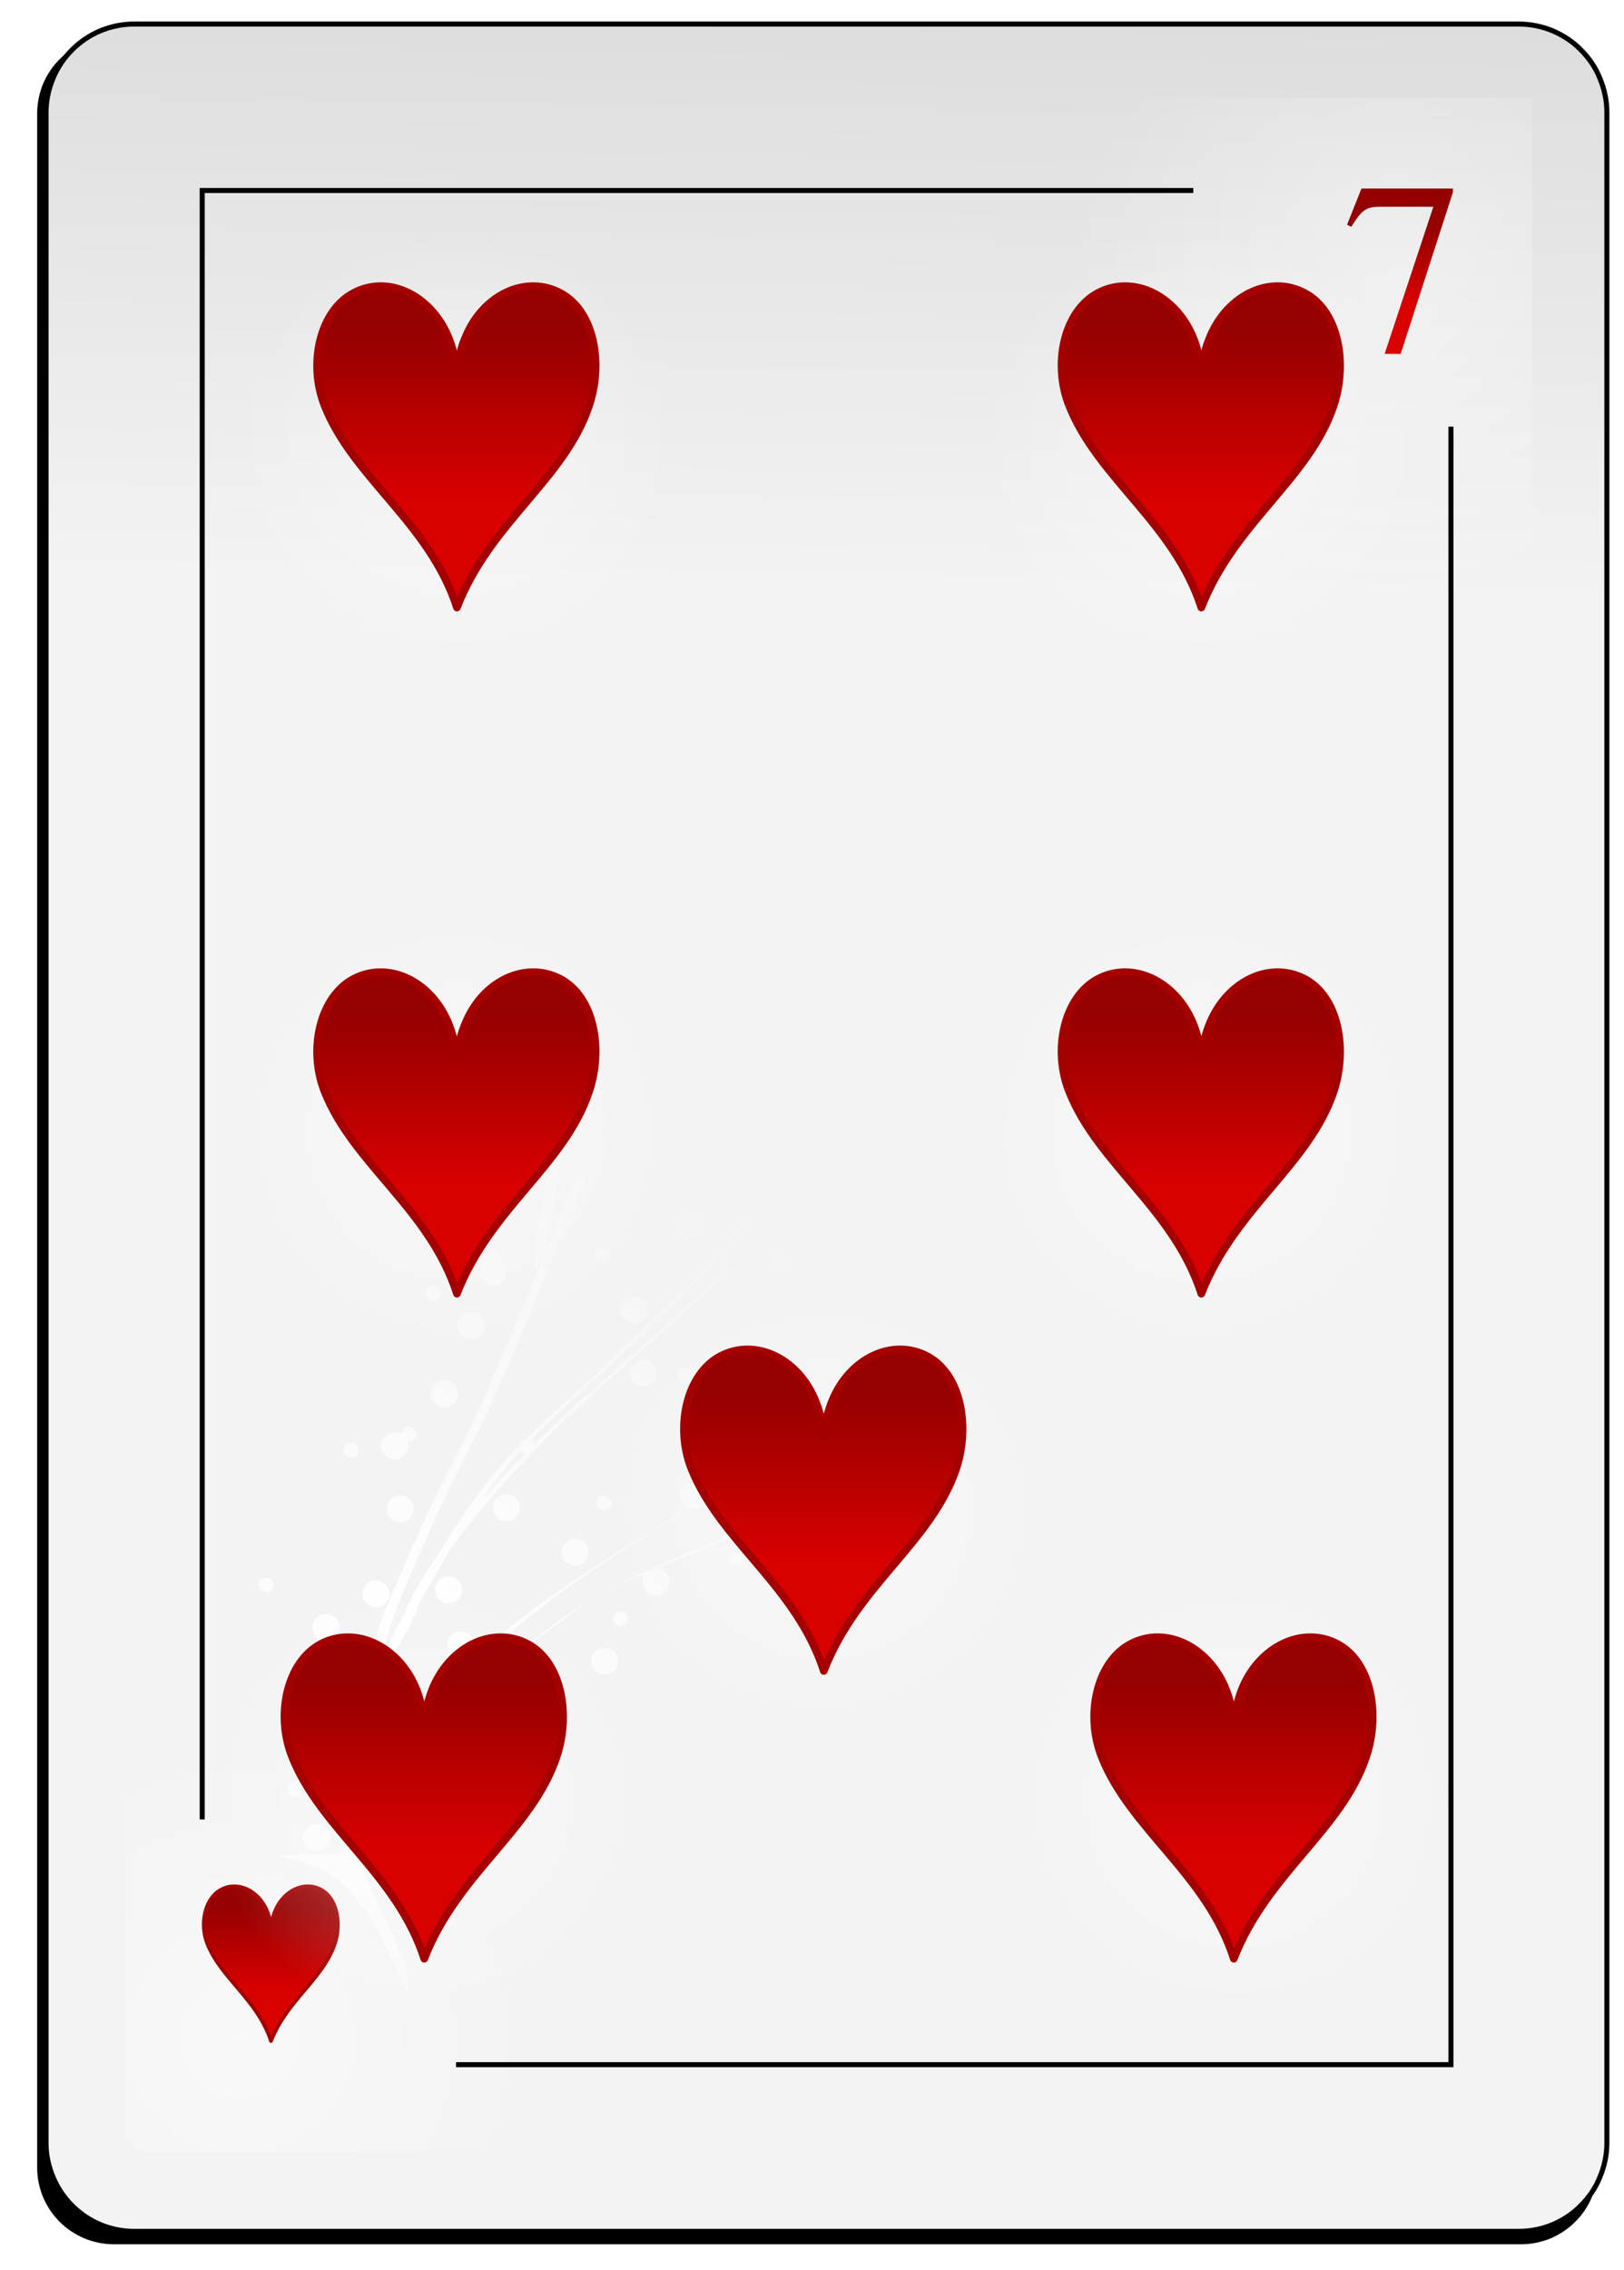 <svg xmlns="http://www.w3.org/2000/svg" viewBox="0 0 73 102" width="73" height="102">
	<defs>
		<filter x="-50%" y="-50%" width="200%" height="200%" id="flt1"> <feGaussianBlur stdDeviation="0.85" /> </filter>
		<linearGradient id="grd1" gradientUnits="userSpaceOnUse"  x1="41.643" y1="26.474" x2="43.788" y2="-89.909">
			<stop offset="0" stop-color="#f3f3f3"  />
			<stop offset="1" stop-color="#8f8f8f"  />
		</linearGradient>
		<radialGradient id="grd2" gradientUnits="userSpaceOnUse"  cx="10.796" cy="91.605" r="13.273">
			<stop offset="0" stop-color="#ffffff"  />
			<stop offset="1" stop-color="#ffffff" stop-opacity="0" />
		</radialGradient>
		<radialGradient id="grd3" gradientUnits="userSpaceOnUse"  cx="62.715" cy="12.548" r="14.639">
			<stop offset="0" stop-color="#ffffff"  />
			<stop offset="1" stop-color="#ffffff" stop-opacity="0" />
		</radialGradient>
		<linearGradient id="grd4" gradientUnits="userSpaceOnUse"  x1="-58.18" y1="89.377" x2="-58.18" y2="85.691">
			<stop offset="0" stop-color="#d90000"  />
			<stop offset="1" stop-color="#950000"  />
		</linearGradient>
		<linearGradient id="grd5" gradientUnits="userSpaceOnUse"  x1="-474.575" y1="13.734" x2="-474.575" y2="10.111">
			<stop offset="0" stop-color="#d90000"  />
			<stop offset="1" stop-color="#950000"  />
		</linearGradient>
		<radialGradient id="grd6" gradientUnits="userSpaceOnUse"  cx="18.375" cy="73.919" r="25.374">
			<stop offset="0" stop-color="#ffffff"  />
			<stop offset="1" stop-color="#ffffff" stop-opacity="0" />
		</radialGradient>
		<radialGradient id="grd7" gradientUnits="userSpaceOnUse"  cx="20.509" cy="20.08" r="9.813">
			<stop offset="0" stop-color="#ffffff"  />
			<stop offset="1" stop-color="#ffffff" stop-opacity="0" />
		</radialGradient>
		<linearGradient id="grd8" gradientUnits="userSpaceOnUse"  x1="-474.569" y1="22.459" x2="-474.569" y2="14.806">
			<stop offset="0" stop-color="#d90000"  />
			<stop offset="1" stop-color="#950000"  />
		</linearGradient>
		<radialGradient id="grd9" gradientUnits="userSpaceOnUse"  cx="53.979" cy="20.08" r="9.813">
			<stop offset="0" stop-color="#ffffff"  />
			<stop offset="1" stop-color="#ffffff" stop-opacity="0" />
		</radialGradient>
		<linearGradient id="grd10" gradientUnits="userSpaceOnUse"  x1="-474.57" y1="22.459" x2="-474.57" y2="14.806">
			<stop offset="0" stop-color="#d90000"  />
			<stop offset="1" stop-color="#950000"  />
		</linearGradient>
		<radialGradient id="grd11" gradientUnits="userSpaceOnUse"  cx="20.509" cy="50.903" r="9.813">
			<stop offset="0" stop-color="#ffffff"  />
			<stop offset="1" stop-color="#ffffff" stop-opacity="0" />
		</radialGradient>
		<linearGradient id="grd12" gradientUnits="userSpaceOnUse"  x1="-474.569" y1="53.28" x2="-474.569" y2="45.63">
			<stop offset="0" stop-color="#d90000"  />
			<stop offset="1" stop-color="#950000"  />
		</linearGradient>
		<radialGradient id="grd13" gradientUnits="userSpaceOnUse"  cx="37.009" cy="67.852" r="9.813">
			<stop offset="0" stop-color="#ffffff"  />
			<stop offset="1" stop-color="#ffffff" stop-opacity="0" />
		</radialGradient>
		<linearGradient id="grd14" gradientUnits="userSpaceOnUse"  x1="-474.571" y1="70.23" x2="-474.571" y2="62.58">
			<stop offset="0" stop-color="#d90000"  />
			<stop offset="1" stop-color="#950000"  />
		</linearGradient>
		<radialGradient id="grd15" gradientUnits="userSpaceOnUse"  cx="53.979" cy="50.903" r="9.813">
			<stop offset="0" stop-color="#ffffff"  />
			<stop offset="1" stop-color="#ffffff" stop-opacity="0" />
		</radialGradient>
		<linearGradient id="grd16" gradientUnits="userSpaceOnUse"  x1="-474.57" y1="53.28" x2="-474.57" y2="45.63">
			<stop offset="0" stop-color="#d90000"  />
			<stop offset="1" stop-color="#950000"  />
		</linearGradient>
		<radialGradient id="grd17" gradientUnits="userSpaceOnUse"  cx="55.439" cy="80.789" r="9.813">
			<stop offset="0" stop-color="#ffffff"  />
			<stop offset="1" stop-color="#ffffff" stop-opacity="0" />
		</radialGradient>
		<linearGradient id="grd18" gradientUnits="userSpaceOnUse"  x1="-474.571" y1="83.17" x2="-474.571" y2="75.51">
			<stop offset="0" stop-color="#d90000"  />
			<stop offset="1" stop-color="#950000"  />
		</linearGradient>
		<radialGradient id="grd19" gradientUnits="userSpaceOnUse"  cx="19.049" cy="80.789" r="9.813">
			<stop offset="0" stop-color="#ffffff"  />
			<stop offset="1" stop-color="#ffffff" stop-opacity="0" />
		</radialGradient>
		<linearGradient id="grd20" gradientUnits="userSpaceOnUse"  x1="-474.569" y1="83.17" x2="-474.569" y2="75.51">
			<stop offset="0" stop-color="#d90000"  />
			<stop offset="1" stop-color="#950000"  />
		</linearGradient>
	</defs>
	<style>
		tspan { white-space:pre }
		.shp0 { filter: url(#flt1);fill: #000000 } 
		.shp1 { fill: url(#grd1);stroke: #000000;stroke-width: 0.226 } 
		.shp2 { opacity: 0.467;fill: url(#grd2) } 
		.shp3 { opacity: 0.396;fill: url(#grd3) } 
		.shp4 { fill: none;stroke: #000000;stroke-width: 0.226 } 
		.shp5 { fill: url(#grd4);stroke: #a40000;stroke-linejoin:round;stroke-width: 0.165 } 
		.shp6 { fill: url(#grd5) } 
		.shp7 { fill: url(#grd6) } 
		.shp8 { opacity: 0.4;fill: url(#grd7) } 
		.shp9 { fill: url(#grd8);stroke: #a50000;stroke-linejoin:round;stroke-width: 0.343 } 
		.shp10 { opacity: 0.4;fill: url(#grd9) } 
		.shp11 { fill: url(#grd10);stroke: #a50000;stroke-linejoin:round;stroke-width: 0.343 } 
		.shp12 { opacity: 0.4;fill: url(#grd11) } 
		.shp13 { fill: url(#grd12);stroke: #a50000;stroke-linejoin:round;stroke-width: 0.343 } 
		.shp14 { opacity: 0.4;fill: url(#grd13) } 
		.shp15 { fill: url(#grd14);stroke: #a50000;stroke-linejoin:round;stroke-width: 0.343 } 
		.shp16 { opacity: 0.4;fill: url(#grd15) } 
		.shp17 { fill: url(#grd16);stroke: #a50000;stroke-linejoin:round;stroke-width: 0.343 } 
		.shp18 { opacity: 0.4;fill: url(#grd17) } 
		.shp19 { fill: url(#grd18);stroke: #a50000;stroke-linejoin:round;stroke-width: 0.343 } 
		.shp20 { opacity: 0.4;fill: url(#grd19) } 
		.shp21 { fill: url(#grd20);stroke: #a50000;stroke-linejoin:round;stroke-width: 0.343 } 
	</style>
	<g id="-e-Heart7">
		<g id="Layer">
			<path id="Layer" fill-rule="evenodd" class="shp0" d="M5.12 1.65L68.37 1.65C68.83 1.65 69.27 1.74 69.69 1.92C70.11 2.09 70.49 2.34 70.81 2.66C71.13 2.98 71.39 3.36 71.56 3.78C71.73 4.2 71.82 4.65 71.82 5.1L71.82 97.39C71.82 97.84 71.73 98.29 71.56 98.71C71.39 99.13 71.13 99.51 70.81 99.83C70.49 100.15 70.11 100.4 69.69 100.58C69.27 100.75 68.83 100.84 68.37 100.84L5.12 100.84C4.67 100.84 4.22 100.75 3.8 100.58C3.38 100.4 3 100.15 2.68 99.83C2.36 99.51 2.11 99.13 1.93 98.71C1.76 98.29 1.67 97.84 1.67 97.39L1.67 5.1C1.67 4.65 1.76 4.2 1.93 3.78C2.11 3.36 2.36 2.98 2.68 2.66C3 2.34 3.38 2.09 3.8 1.92C4.22 1.74 4.67 1.65 5.12 1.65" />
			<path id="Layer" fill-rule="evenodd" class="shp1" d="M6.04 1.08L68.26 1.08C68.78 1.08 69.3 1.18 69.78 1.38C70.26 1.58 70.7 1.87 71.06 2.24C71.43 2.61 71.73 3.04 71.92 3.53C72.12 4.01 72.23 4.52 72.23 5.04L72.23 96.3C72.23 96.82 72.12 97.33 71.92 97.81C71.73 98.3 71.43 98.73 71.06 99.1C70.7 99.47 70.26 99.76 69.78 99.96C69.3 100.16 68.78 100.26 68.26 100.26L6.04 100.26C5.52 100.26 5.01 100.16 4.52 99.96C4.04 99.76 3.61 99.47 3.24 99.1C2.87 98.73 2.58 98.3 2.38 97.81C2.18 97.33 2.07 96.82 2.07 96.3L2.07 5.04C2.07 4.52 2.18 4.01 2.38 3.53C2.58 3.04 2.87 2.61 3.24 2.24C3.61 1.87 4.04 1.58 4.52 1.38C5.01 1.18 5.52 1.08 6.04 1.08" />
			<path id="Layer" class="shp2" d="M31.14 96.67L6.67 96.67C6.53 96.67 6.4 96.64 6.27 96.59C6.15 96.54 6.03 96.46 5.94 96.37C5.84 96.27 5.76 96.16 5.71 96.03C5.66 95.9 5.63 95.77 5.63 95.63L5.63 73.43C5.63 73.29 5.66 73.16 5.71 73.03C5.76 72.91 5.84 72.79 5.94 72.69C6.03 72.6 6.15 72.52 6.27 72.47C6.4 72.42 6.53 72.39 6.67 72.39L31.14 72.39C31.28 72.39 31.41 72.42 31.54 72.47C31.66 72.52 31.78 72.6 31.87 72.69C31.97 72.79 32.05 72.91 32.1 73.03C32.15 73.16 32.18 73.29 32.18 73.43L32.18 95.63C32.18 95.77 32.15 95.9 32.1 96.03C32.05 96.16 31.97 96.27 31.87 96.37C31.78 96.46 31.66 96.54 31.54 96.59C31.41 96.64 31.28 96.67 31.14 96.67" />
			<path id="Layer" class="shp3" d="M39.59 4.41L68.87 4.41L68.87 49.68L39.59 49.68L39.59 4.41Z" />
			<path id="Layer" class="shp4" d="M20.5 92.77L65.22 92.77L65.22 19.17" />
			<path id="Layer" class="shp4" d="M53.64 8.56L9.09 8.56L9.09 81.75" />
		</g>
		<g id="Layer">
			<path id="Layer" class="shp5" d="M9.32 87.34C8.96 86.43 9.21 85.28 9.95 84.9C10.68 84.51 11.6 84.93 11.99 85.83C12.1 86.08 12.16 86.36 12.18 86.65C12.2 86.36 12.27 86.08 12.38 85.83C12.77 84.93 13.68 84.51 14.42 84.9C15.15 85.28 15.36 86.42 15.05 87.34C14.51 88.94 12.9 89.87 12.18 91.71C11.59 89.87 9.95 88.91 9.32 87.34L9.32 87.34Z" />
		</g>
		<path id="Layer" class="shp6" d="M65.31 8.47L61.2 8.47L60.55 10.1L60.74 10.19C61.22 9.43 61.41 9.29 62.02 9.29L64.43 9.29L62.24 15.9L62.96 15.9L65.31 8.64L65.31 8.47Z" />
		<path id="Layer" fill-rule="evenodd" class="shp7" d="M18.28 89.53C18.28 89.53 18.28 89.53 18.28 89.53C18.28 89.53 18.28 89.53 18.28 89.53L18.28 89.53ZM18.28 89.53C15.97 83.76 14.41 83.93 12.42 83.35L15.39 83.35C15.41 83.25 15.43 83.16 15.44 83.06C15.5 82.81 15.57 82.56 15.65 82.32C15.65 81.99 15.65 81.65 15.65 81.33C15.66 80.61 15.76 79.9 15.85 79.19C15.87 79.01 15.9 78.83 15.92 78.65C15.83 78.57 15.85 78.03 16.11 76.96C16.16 76.75 16.2 76.53 16.24 76.31C16.33 75.81 16.44 75.32 16.55 74.82C16.67 74.23 16.87 73.66 17.05 73.08C17.29 72.4 17.58 71.73 17.86 71.07C18.21 70.25 18.57 69.44 18.93 68.63C19.42 67.53 19.97 66.47 20.51 65.4C21.19 64.09 21.8 62.74 22.39 61.38C23.08 59.73 23.77 58.07 24.46 56.41C25.21 54.64 25.92 52.86 26.59 51.06C26.64 50.94 26.68 50.83 26.72 50.71C26.71 50.68 26.7 50.63 26.7 50.59C26.7 50.47 26.76 50.36 26.86 50.3C27.46 48.62 28 46.93 28.52 45.23C29.18 43.08 29.73 40.9 30.17 38.7C30.62 36.14 30.73 33.55 30.7 30.96C30.64 28.85 30.42 26.74 30.17 24.64C30.07 24.74 29.93 24.79 29.78 24.79C29.45 24.79 29.17 24.53 29.17 24.19C29.17 23.86 29.45 23.58 29.78 23.58C29.88 23.58 29.97 23.61 30.06 23.65L29.99 23.09C29.89 22.35 29.79 21.61 29.68 20.87C29.63 20.97 29.51 21.05 29.39 21.05C29.2 21.05 29.05 20.9 29.05 20.71C29.05 20.53 29.2 20.38 29.39 20.38C29.47 20.38 29.56 20.41 29.62 20.47C29.52 19.77 29.41 19.07 29.3 18.38C29.13 17.31 29.16 16.66 29.28 16.5C29.18 16.39 29.12 16.24 29.12 16.08C29.12 15.75 29.38 15.48 29.72 15.48C30.05 15.48 30.33 15.75 30.33 16.08C30.33 16.42 30.05 16.69 29.72 16.69C29.65 16.69 29.59 16.68 29.53 16.66C29.64 16.89 29.77 17.35 29.88 18.05C30.13 19.61 30.36 21.18 30.56 22.76C30.88 25.37 31.19 27.99 31.27 30.63C31.29 33.21 31.19 35.81 30.75 38.37C30.32 40.57 29.75 42.74 29.1 44.89C28.54 46.73 27.96 48.58 27.3 50.39C27.34 50.45 27.36 50.52 27.36 50.59C27.36 50.75 27.25 50.88 27.11 50.92C26.46 52.65 25.77 54.37 25.05 56.07C24.36 57.73 23.68 59.39 22.98 61.04C22.4 62.4 21.79 63.74 21.11 65.05C20.57 66.12 20.02 67.19 19.54 68.28C19.18 69.09 18.82 69.9 18.47 70.71C18.19 71.38 17.9 72.04 17.66 72.73C17.48 73.3 17.29 73.88 17.16 74.47C17.15 74.54 17.13 74.61 17.12 74.68C17.31 74.25 17.5 73.83 17.7 73.41C17.86 73.1 18.02 72.8 18.19 72.49C18.19 72.49 18.19 72.48 18.19 72.47C18.27 72.23 18.41 72 18.51 71.77C18.68 71.42 18.9 71.09 19.09 70.76C19.28 70.44 19.49 70.14 19.71 69.84C20.28 68.84 20.94 67.89 21.62 66.96C22.14 66.23 22.75 65.58 23.38 64.94C23.4 64.8 23.51 64.68 23.65 64.66L24.17 64.15C25.17 63.2 26.21 62.29 27.22 61.35C28.4 60.23 29.55 59.09 30.69 57.93C32 56.62 33.2 55.22 34.31 53.74C35.56 52.03 36.6 50.18 37.61 48.33C37.94 47.73 38.25 47.12 38.55 46.5L38.43 46.51C38.09 46.51 37.83 46.24 37.83 45.9C37.83 45.57 38.09 45.3 38.43 45.3C38.65 45.3 38.85 45.42 38.95 45.61C39.44 44.5 39.87 43.37 40.26 42.21L40.33 41.98C40.29 41.71 40.27 41.31 40.29 40.76C40.32 39.83 40.34 38.89 40.31 37.95C40.25 36.27 40.14 34.58 39.92 32.91C39.74 31.77 39.56 30.63 39.23 29.52C39.06 28.96 38.91 28.38 38.65 27.85C38.57 27.71 38.52 27.54 38.39 27.42C36.46 25.73 37.1 25.35 39.01 27.06C39.14 27.17 39.19 27.36 39.28 27.5C39.53 28.03 39.68 28.6 39.84 29.16C40.17 30.28 40.34 31.42 40.52 32.56C40.74 34.24 40.84 35.92 40.9 37.6C40.91 38.31 40.91 39.03 40.89 39.74C41.21 38.25 41.44 36.74 41.63 35.23C41.68 34.56 41.71 33.89 41.73 33.22C41.66 33.25 41.59 33.26 41.52 33.26C41.18 33.26 40.91 32.99 40.91 32.65C40.91 32.32 41.18 32.05 41.52 32.05C41.6 32.05 41.68 32.07 41.75 32.1C41.76 31.07 41.73 30.03 41.7 28.99C41.46 28.92 41.28 28.7 41.28 28.43C41.28 28.17 41.44 27.95 41.67 27.86C41.66 27.75 41.66 27.64 41.65 27.54C41.64 27.12 41.63 26.7 41.61 26.28C41.52 23.94 42.1 23.61 42.18 25.95C42.2 26.37 42.21 26.79 42.23 27.2C42.23 27.45 42.24 27.7 42.25 27.95C42.39 28.06 42.49 28.23 42.49 28.43C42.49 28.61 42.41 28.77 42.28 28.88C42.34 30.89 42.36 32.89 42.2 34.9C41.91 37.25 41.53 39.61 40.84 41.88C40.13 43.99 39.28 46.05 38.19 48C37.18 49.85 36.14 51.69 34.9 53.4C33.79 54.88 32.6 56.28 31.29 57.59C30.15 58.75 28.99 59.89 27.81 61C26.8 61.94 25.77 62.86 24.77 63.8C24.47 64.1 24.16 64.4 23.86 64.7C23.94 64.75 24 64.82 24.02 64.91C24.78 64.14 25.58 63.4 26.39 62.67L29.19 60.19C30.18 59.3 31.18 58.43 32.18 57.55C33.3 56.57 34.39 55.56 35.47 54.54C36.69 53.38 37.88 52.19 39.06 50.99C40.31 49.74 41.49 48.41 42.64 47.06C43.51 46.02 44.35 44.94 45.16 43.85C45.15 43.81 45.15 43.77 45.15 43.73C45.15 43.41 45.38 43.16 45.69 43.13L46.3 42.29C47.38 40.81 48.36 39.25 49.28 37.66C49.25 37.67 49.21 37.68 49.17 37.68C48.98 37.68 48.84 37.53 48.84 37.35C48.84 37.17 48.98 37.01 49.17 37.01C49.33 37.01 49.46 37.13 49.49 37.28C49.58 37.13 49.67 36.98 49.75 36.83C50.83 34.83 51.86 32.78 52.55 30.6C53.06 28.7 53.36 26.75 53.67 24.81C54.04 22.47 54.62 22.13 54.25 24.47C53.94 26.41 53.64 28.36 53.13 30.27C52.45 32.44 51.42 34.49 50.34 36.5C49.29 38.38 48.15 40.21 46.88 41.95C46.59 42.36 46.29 42.77 45.99 43.18C46.21 43.27 46.35 43.48 46.35 43.73C46.35 44.06 46.09 44.33 45.75 44.33C45.57 44.33 45.4 44.25 45.29 44.12C44.62 45 43.93 45.87 43.22 46.72C42.07 48.08 40.89 49.4 39.64 50.66C39.08 51.24 38.5 51.81 37.93 52.38C38.1 52.22 38.4 51.94 38.86 51.55C39.96 50.61 41.08 49.69 42.23 48.81C43.31 47.99 44.42 47.21 45.64 46.6C45.74 46.41 45.94 46.27 46.18 46.27C46.23 46.27 46.28 46.27 46.33 46.29C46.52 46.21 46.7 46.17 46.91 46.15C49.33 45.99 48.87 46.32 46.63 46.48C46.72 46.59 46.78 46.72 46.78 46.87C46.78 47.21 46.51 47.48 46.18 47.48C45.84 47.48 45.57 47.21 45.57 46.87C45.57 46.81 45.59 46.75 45.6 46.7L45.1 46.92C44.7 47.07 43.66 47.85 42.83 48.47C41.68 49.35 40.55 50.27 39.45 51.21C38.31 52.19 37.65 52.69 37.76 52.54C37.2 53.1 36.64 53.65 36.07 54.19C34.99 55.22 33.9 56.23 32.78 57.2C31.78 58.08 30.78 58.95 29.8 59.84C28.87 60.67 27.93 61.5 27 62.33C26.13 63.11 25.27 63.89 24.46 64.73C23.74 65.47 23.01 66.2 22.34 66.99C21.81 67.6 21.29 68.22 20.8 68.85L20.28 69.55C20.25 69.6 20.22 69.65 20.19 69.7C19.74 70.47 19.29 71.24 18.86 72.02L18.82 72.11C18.78 72.24 18.74 72.37 18.68 72.49C18.33 73.26 18.02 73.8 17.81 74.11C17.49 74.83 17.19 75.55 16.99 76.31C16.76 77.14 16.55 77.98 16.46 78.84C16.38 79.44 16.31 80.05 16.28 80.66L16.42 80.36C16.74 79.75 17.12 79.17 17.51 78.6C17.82 78.12 18.16 77.67 18.53 77.24C18.45 77.14 18.41 77.01 18.41 76.88C18.41 76.54 18.68 76.27 19.01 76.27C19.13 76.27 19.23 76.3 19.32 76.36C19.9 75.75 20.52 75.2 21.14 74.64C21.95 73.89 22.81 73.21 23.67 72.53C24.71 71.73 25.8 71.02 26.9 70.3C28.15 69.49 29.43 68.71 30.71 67.95L31 67.78C30.75 67.71 30.57 67.48 30.57 67.2C30.57 66.87 30.84 66.59 31.17 66.59C31.51 66.59 31.78 66.87 31.78 67.2C31.78 67.53 31.51 67.8 31.17 67.8C31.13 67.8 31.07 67.8 31.03 67.79C29.97 68.42 28.93 69.06 27.89 69.73C26.8 70.44 25.71 71.15 24.68 71.95C23.82 72.62 22.96 73.31 22.15 74.05C21.42 74.71 20.68 75.36 20.02 76.09L19.57 76.63C19.6 76.71 19.62 76.79 19.62 76.88C19.62 77.21 19.35 77.48 19.01 77.48C18.98 77.48 18.94 77.48 18.91 77.47C18.78 77.65 18.65 77.83 18.53 78.01C18.15 78.58 17.76 79.15 17.44 79.76C17.22 80.24 16.99 80.7 16.84 81.21C16.77 81.43 16.7 81.66 16.63 81.89C16.72 81.95 16.77 82.05 16.77 82.17C16.77 82.34 16.64 82.49 16.47 82.5C16.42 82.8 16.34 83.1 16.34 83.4C16.35 83.58 16.35 83.75 16.38 83.93C16.4 84.03 16.41 84.13 16.44 84.23C16.71 85.44 18.81 88.63 18.28 89.53ZM18.53 84.53C18.53 84.34 18.68 84.2 18.87 84.2C19.05 84.2 19.2 84.34 19.2 84.53C19.2 84.71 19.05 84.86 18.87 84.86C18.68 84.86 18.53 84.71 18.53 84.53ZM13.63 82.56C13.63 82.23 13.9 81.95 14.23 81.95C14.57 81.95 14.84 82.23 14.84 82.56C14.84 82.9 14.57 83.17 14.23 83.17C13.9 83.17 13.63 82.9 13.63 82.56ZM16.9 81.83C16.9 81.5 17.17 81.23 17.5 81.23C17.83 81.23 18.11 81.5 18.11 81.83C18.11 82.17 17.83 82.44 17.5 82.44C17.17 82.44 16.9 82.17 16.9 81.83ZM12.91 80.41C12.91 80.23 13.05 80.08 13.24 80.08C13.42 80.08 13.57 80.23 13.57 80.41C13.57 80.6 13.42 80.75 13.24 80.75C13.05 80.75 12.91 80.6 12.91 80.41ZM14.42 79.87C14.42 79.69 14.57 79.54 14.75 79.54C14.93 79.54 15.08 79.69 15.08 79.87C15.08 80.05 14.93 80.2 14.75 80.2C14.57 80.2 14.42 80.05 14.42 79.87ZM19.86 78.87C19.86 78.54 20.13 78.27 20.46 78.27C20.8 78.27 21.07 78.54 21.07 78.87C21.07 79.21 20.8 79.48 20.46 79.48C20.13 79.48 19.86 79.21 19.86 78.87ZM21.55 78.12C21.55 77.93 21.7 77.78 21.88 77.78C22.07 77.78 22.22 77.93 22.22 78.12C22.22 78.3 22.07 78.45 21.88 78.45C21.7 78.45 21.55 78.3 21.55 78.12ZM12.96 77.18C12.96 76.85 13.24 76.57 13.57 76.57C13.9 76.57 14.18 76.85 14.18 77.18C14.18 77.52 13.9 77.78 13.57 77.78C13.24 77.78 12.96 77.52 12.96 77.18ZM14.35 75.42C14.35 75.09 14.63 74.82 14.96 74.82C15.3 74.82 15.56 75.09 15.56 75.42C15.56 75.76 15.3 76.03 14.96 76.03C14.63 76.03 14.35 75.76 14.35 75.42ZM22.46 75.46C22.46 75.27 22.61 75.13 22.8 75.13C22.98 75.13 23.13 75.27 23.13 75.46C23.13 75.64 22.98 75.79 22.8 75.79C22.61 75.79 22.46 75.64 22.46 75.46ZM26.57 74.64C26.57 74.3 26.85 74.04 27.18 74.04C27.51 74.04 27.79 74.3 27.79 74.64C27.79 74.97 27.51 75.25 27.18 75.25C26.85 75.25 26.57 74.97 26.57 74.64ZM20.1 73.92C20.1 73.58 20.38 73.31 20.71 73.31C21.04 73.31 21.31 73.58 21.31 73.92C21.31 74.25 21.04 74.52 20.71 74.52C20.38 74.52 20.1 74.25 20.1 73.92ZM23.08 74.37C23.06 74.36 23.43 74.07 24.3 73.44C24.77 73.09 25.23 72.72 25.74 72.41C26.85 71.74 27.97 71.08 29.16 70.54C30.01 70.16 30.86 69.78 31.73 69.45C32.33 69.2 32.93 68.96 33.54 68.73L34.33 68.43C36.71 67.52 36.09 67.88 33.71 68.79L32.93 69.08C32.32 69.31 31.71 69.56 31.11 69.8C30.57 70.01 30.04 70.24 29.51 70.47C29.83 70.49 30.09 70.75 30.09 71.07C30.09 71.4 29.81 71.68 29.48 71.68C29.14 71.68 28.88 71.4 28.88 71.07C28.88 70.92 28.93 70.79 29.02 70.69L28.55 70.89C27.88 71.15 26.55 71.94 26.35 72.06C25.84 72.37 25.38 72.74 24.9 73.09C23.79 73.91 23.11 74.37 23.08 74.37L23.08 74.37ZM14.05 73.12C14.05 72.79 14.32 72.52 14.66 72.52C14.99 72.52 15.27 72.79 15.27 73.12C15.27 73.46 14.99 73.73 14.66 73.73C14.32 73.73 14.05 73.46 14.05 73.12ZM27.54 72.74C27.54 72.55 27.69 72.4 27.87 72.4C28.06 72.4 28.21 72.55 28.21 72.74C28.21 72.92 28.06 73.07 27.87 73.07C27.69 73.07 27.54 72.92 27.54 72.74ZM16.29 71.61C16.29 71.28 16.57 71.01 16.9 71.01C17.23 71.01 17.5 71.28 17.5 71.61C17.5 71.95 17.23 72.22 16.9 72.22C16.57 72.22 16.29 71.95 16.29 71.61ZM19.56 71.43C19.56 71.1 19.83 70.83 20.17 70.83C20.5 70.83 20.77 71.1 20.77 71.43C20.77 71.77 20.5 72.04 20.17 72.04C19.83 72.04 19.56 71.77 19.56 71.43ZM11.63 71.22C11.63 71.04 11.78 70.89 11.97 70.89C12.15 70.89 12.3 71.04 12.3 71.22C12.3 71.41 12.15 71.55 11.97 71.55C11.78 71.55 11.63 71.41 11.63 71.22ZM32.74 70.07C32.74 69.89 32.89 69.74 33.08 69.74C33.26 69.74 33.41 69.89 33.41 70.07C33.41 70.25 33.26 70.4 33.08 70.4C32.89 70.4 32.74 70.25 32.74 70.07ZM25.24 69.74C25.24 69.4 25.52 69.14 25.85 69.14C26.18 69.14 26.45 69.4 26.45 69.74C26.45 70.07 26.18 70.35 25.85 70.35C25.52 70.35 25.24 70.07 25.24 69.74ZM36.53 69.8C36.34 69.8 36.19 69.65 36.19 69.47C36.19 69.41 36.21 69.34 36.24 69.29C36.19 69.31 36.13 69.31 36.07 69.31C35.74 69.31 35.47 69.05 35.47 68.71C35.47 68.38 35.74 68.1 36.07 68.1C36.41 68.1 36.68 68.38 36.68 68.71C36.68 68.88 36.61 69.03 36.5 69.14L36.53 69.14C36.71 69.14 36.86 69.29 36.86 69.47C36.86 69.65 36.71 69.8 36.53 69.8L36.53 69.8ZM38 67.8C38 67.47 38.28 67.2 38.61 67.2C38.95 67.2 39.22 67.47 39.22 67.8C39.22 68.13 38.95 68.41 38.61 68.41C38.28 68.41 38 68.13 38 67.8ZM17.38 67.8C17.38 67.47 17.66 67.2 17.99 67.2C18.32 67.2 18.59 67.47 18.59 67.8C18.59 68.13 18.32 68.41 17.99 68.41C17.66 68.41 17.38 68.13 17.38 67.8ZM22.16 67.74C22.16 67.41 22.43 67.14 22.76 67.14C23.1 67.14 23.37 67.41 23.37 67.74C23.37 68.08 23.1 68.35 22.76 68.35C22.43 68.35 22.16 68.08 22.16 67.74ZM39.82 67.96C39.82 67.77 39.97 67.62 40.15 67.62C40.34 67.62 40.49 67.77 40.49 67.96C40.49 68.14 40.34 68.29 40.15 68.29C39.97 68.29 39.82 68.14 39.82 67.96ZM26.82 67.53C26.82 67.35 26.97 67.2 27.15 67.2C27.34 67.2 27.48 67.35 27.48 67.53C27.48 67.72 27.34 67.86 27.15 67.86C26.97 67.86 26.82 67.72 26.82 67.53ZM21.62 67.47C21.62 67.47 21.62 67.47 21.62 67.47C21.62 67.47 21.62 67.47 21.62 67.47L21.62 67.47ZM21.62 67.47C21.65 67.43 21.69 67.38 21.72 67.34C22.33 66.64 22.97 65.97 23.62 65.31C23.54 65.29 23.46 65.24 23.42 65.16C22.99 65.62 22.59 66.1 22.22 66.61C22.01 66.9 21.82 67.18 21.62 67.47ZM33.12 66.56C33.12 66.55 33.13 66.55 33.14 66.55C33.13 66.55 33.12 66.55 33.12 66.56L33.12 66.56ZM33.14 66.55C34.11 65.99 35.09 65.44 36.07 64.89C36.19 64.82 36.38 64.71 36.54 64.63C36.31 64.54 36.13 64.32 36.13 64.05C36.13 63.72 36.4 63.45 36.74 63.45C37.07 63.45 37.34 63.72 37.34 64.05C37.34 64.1 37.34 64.14 37.33 64.19L39.4 63.02C38.71 63.42 38.01 63.82 37.32 64.21C37.25 64.47 37.02 64.65 36.74 64.65C36.68 64.65 36.62 64.65 36.57 64.63C36.07 64.91 35.57 65.18 35.08 65.45C34.38 65.84 33.71 66.22 33.14 66.55ZM40.55 66.14C40.55 65.96 40.7 65.81 40.88 65.81C41.07 65.81 41.21 65.96 41.21 66.14C41.21 66.32 41.07 66.47 40.88 66.47C40.7 66.47 40.55 66.32 40.55 66.14ZM17.74 65.57C17.41 65.57 17.14 65.29 17.14 64.96C17.14 64.62 17.41 64.36 17.74 64.36C17.85 64.36 17.96 64.38 18.05 64.44C18.05 64.26 18.19 64.11 18.38 64.11C18.56 64.11 18.71 64.27 18.71 64.45C18.71 64.63 18.56 64.78 18.38 64.78C18.35 64.78 18.34 64.78 18.31 64.77C18.33 64.83 18.35 64.89 18.35 64.96C18.35 65.29 18.08 65.57 17.74 65.57L17.74 65.57ZM15.44 65.17C15.44 64.99 15.59 64.84 15.78 64.84C15.96 64.84 16.11 64.99 16.11 65.17C16.11 65.35 15.96 65.5 15.78 65.5C15.59 65.5 15.44 65.35 15.44 65.17ZM19.37 62.6C19.37 62.27 19.65 62 19.98 62C20.32 62 20.58 62.27 20.58 62.6C20.58 62.94 20.32 63.21 19.98 63.21C19.65 63.21 19.37 62.94 19.37 62.6ZM45.21 62.75C45.21 62.57 45.36 62.42 45.54 62.42C45.72 62.42 45.87 62.57 45.87 62.75C45.87 62.94 45.72 63.08 45.54 63.08C45.36 63.08 45.21 62.94 45.21 62.75ZM39.64 62.88L39.67 62.86C39.66 62.87 39.65 62.87 39.64 62.88L39.64 62.88ZM39.67 62.86C41.14 62 42.55 61.03 43.91 60C44.96 59.19 45.95 58.32 46.91 57.41C46.91 57.4 46.92 57.39 46.92 57.38C46.44 57.79 45.94 58.18 45.44 58.57C43.53 60.1 42.93 60.45 44.84 58.92C45.39 58.48 45.94 58.06 46.47 57.6C47.19 56.97 47.91 56.34 48.63 55.7C49.9 54.35 51.01 52.86 52.06 51.33C53.31 49.55 54.23 47.59 54.98 45.57C55.77 43.36 56.09 41.04 56.26 38.71C56.46 36.63 56.29 34.56 56.03 32.5C55.54 28.65 56.48 28.1 56.98 31.96C57.25 34.02 57.43 36.08 57.22 38.16C57.07 40.18 56.81 42.19 56.23 44.13C56.34 44.03 56.48 43.97 56.64 43.97C56.98 43.97 57.24 44.24 57.24 44.58C57.24 44.91 56.98 45.18 56.64 45.18C56.35 45.18 56.1 44.97 56.05 44.7C56.01 44.8 55.99 44.9 55.95 45.01C55.2 47.03 54.28 48.99 53.03 50.76C52.33 51.78 51.61 52.77 50.84 53.72C51.39 53.22 51.95 52.71 52.49 52.2L53.17 51.5C53.22 51.36 53.33 51.25 53.47 51.18C53.92 50.69 54.34 50.18 54.7 49.62C55.27 48.78 55.84 47.93 56.39 47.08C56.93 46.23 57.47 45.37 57.99 44.5C58.44 43.76 58.89 43.01 59.29 42.24C59.51 41.77 59.75 41.3 59.91 40.81C59.98 40.62 60.03 40.43 60.12 40.25C60.35 39.79 60.55 39.43 60.73 39.13C60.53 39.03 60.39 38.83 60.39 38.59C60.39 38.26 60.64 38 60.96 37.99C60.87 37.93 60.81 37.83 60.81 37.71C60.81 37.53 60.96 37.38 61.14 37.38C61.33 37.38 61.48 37.53 61.48 37.71C61.48 37.87 61.37 37.99 61.23 38.03C61.45 38.12 61.6 38.34 61.6 38.59C61.6 38.89 61.38 39.14 61.09 39.18C61 39.38 60.88 39.61 60.74 39.89C60.65 40.07 60.6 40.26 60.53 40.45C60.37 40.94 60.13 41.41 59.91 41.88L59.67 42.33C59.78 42.22 59.92 42.16 60.08 42.16C60.42 42.16 60.69 42.42 60.69 42.76C60.69 43.09 60.42 43.37 60.08 43.37C59.75 43.37 59.48 43.09 59.48 42.76C59.48 42.72 59.49 42.68 59.5 42.64C59.21 43.15 58.9 43.65 58.6 44.15C58.08 45.02 57.54 45.87 56.99 46.72C56.45 47.58 55.88 48.42 55.31 49.26C54.88 49.94 54.35 50.54 53.81 51.12C54.11 51.15 54.34 51.41 54.34 51.72C54.34 52.05 54.07 52.32 53.74 52.32C53.43 52.32 53.18 52.09 53.13 51.8L53.09 51.85C52.14 52.75 51.17 53.62 50.19 54.5L50.14 54.54C49.83 54.9 49.5 55.26 49.17 55.6C48.71 56.07 48.24 56.52 47.76 56.97C47.97 57.07 48.11 57.28 48.11 57.52C48.11 57.85 47.84 58.12 47.51 58.12C47.25 58.12 47.03 57.96 46.94 57.73C46.28 58.32 45.6 58.88 44.89 59.42C43.49 60.48 42.06 61.48 40.54 62.36L39.67 62.86ZM35.95 62.39C35.95 62.21 36.1 62.06 36.29 62.06C36.47 62.06 36.62 62.21 36.62 62.39C36.62 62.58 36.47 62.72 36.29 62.72C36.1 62.72 35.95 62.58 35.95 62.39ZM42.34 62.48L42.27 62.48C42.09 62.48 41.94 62.33 41.94 62.14C41.94 61.96 42.09 61.81 42.27 61.81C42.46 61.81 42.61 61.96 42.61 62.14C42.61 62.31 42.49 62.45 42.34 62.48ZM28.33 61.69C28.33 61.36 28.6 61.09 28.93 61.09C29.27 61.09 29.54 61.36 29.54 61.69C29.54 62.03 29.27 62.3 28.93 62.3C28.6 62.3 28.33 62.03 28.33 61.69ZM30.45 61.78C30.45 61.6 30.6 61.45 30.78 61.45C30.96 61.45 31.11 61.6 31.11 61.78C31.11 61.97 30.96 62.12 30.78 62.12C30.6 62.12 30.45 61.97 30.45 61.78ZM39.22 60.27C39.22 60.09 39.37 59.94 39.55 59.94C39.74 59.94 39.89 60.09 39.89 60.27C39.89 60.45 39.74 60.6 39.55 60.6C39.37 60.6 39.22 60.45 39.22 60.27ZM41.94 59.82C41.94 59.48 42.21 59.21 42.54 59.21C42.88 59.21 43.15 59.48 43.15 59.82C43.15 60.15 42.88 60.43 42.54 60.43C42.21 60.43 41.94 60.15 41.94 59.82ZM20.58 59.58C20.58 59.24 20.86 58.97 21.19 58.97C21.53 58.97 21.8 59.24 21.8 59.58C21.8 59.91 21.53 60.18 21.19 60.18C20.86 60.18 20.58 59.91 20.58 59.58ZM49.5 59.25C49.5 59.06 49.65 58.91 49.83 58.91C50.02 58.91 50.16 59.06 50.16 59.25C50.16 59.43 50.02 59.58 49.83 59.58C49.65 59.58 49.5 59.43 49.5 59.25ZM27.91 58.85C27.91 58.52 28.18 58.25 28.51 58.25C28.84 58.25 29.12 58.52 29.12 58.85C29.12 59.18 28.84 59.46 28.51 59.46C28.18 59.46 27.91 59.18 27.91 58.85ZM19.13 58.09C19.13 57.91 19.28 57.76 19.47 57.76C19.65 57.76 19.8 57.91 19.8 58.09C19.8 58.28 19.65 58.43 19.47 58.43C19.28 58.43 19.13 58.28 19.13 58.09ZM43.27 57.76C43.27 57.43 43.54 57.16 43.87 57.16C44.21 57.16 44.48 57.43 44.48 57.76C44.48 58.1 44.21 58.37 43.87 58.37C43.54 58.37 43.27 58.1 43.27 57.76ZM22.16 57.76C21.83 57.76 21.55 57.49 21.55 57.16C21.55 56.93 21.69 56.73 21.88 56.63C21.87 56.6 21.86 56.56 21.86 56.52C21.86 56.34 22 56.19 22.19 56.19C22.37 56.19 22.52 56.34 22.52 56.52C22.52 56.57 22.52 56.62 22.5 56.66C22.66 56.77 22.76 56.95 22.76 57.16C22.76 57.49 22.49 57.76 22.16 57.76L22.16 57.76ZM34.62 56.62C34.62 56.28 34.89 56.01 35.23 56.01C35.56 56.01 35.83 56.28 35.83 56.62C35.83 56.95 35.56 57.22 35.23 57.22C34.89 57.22 34.62 56.95 34.62 56.62ZM24.08 57C23.96 57.01 23.94 56.49 24.15 55.39C24.38 54.13 24.62 52.86 24.75 51.57C24.91 50 25.01 48.41 24.95 46.82C24.89 45.64 24.81 44.45 24.61 43.28C24.48 42.49 24.35 41.69 24.15 40.92C24.06 40.62 24 40.32 23.86 40.03C22.78 37.71 23.44 37.34 24.49 39.67C24.62 39.96 24.68 40.26 24.77 40.57C24.97 41.34 25.09 42.14 25.21 42.93C25.42 44.1 25.49 45.29 25.55 46.48C25.6 48.07 25.5 49.65 25.34 51.24C25.2 52.52 24.97 53.79 24.73 55.05C24.5 56.3 24.22 56.99 24.08 57L24.08 57ZM36.68 56.64C36.68 56.46 36.82 56.31 37.01 56.31C37.19 56.31 37.34 56.46 37.34 56.64C37.34 56.83 37.19 56.98 37.01 56.98C36.82 56.98 36.68 56.83 36.68 56.64ZM26.76 56.4C26.76 56.22 26.9 56.07 27.09 56.07C27.27 56.07 27.42 56.22 27.42 56.4C27.42 56.59 27.27 56.74 27.09 56.74C26.9 56.74 26.76 56.59 26.76 56.4ZM30.45 55.04C30.45 54.71 30.72 54.44 31.05 54.44C31.39 54.44 31.66 54.71 31.66 55.04C31.66 55.37 31.39 55.65 31.05 55.65C30.72 55.65 30.45 55.37 30.45 55.04ZM47.32 54.56C47.32 54.22 47.6 53.95 47.93 53.95C48.26 53.95 48.53 54.22 48.53 54.56C48.53 54.89 48.26 55.16 47.93 55.16C47.6 55.16 47.32 54.89 47.32 54.56ZM54.4 53.43C54.4 53.25 54.55 53.1 54.73 53.1C54.92 53.1 55.06 53.25 55.06 53.43C55.06 53.62 54.92 53.77 54.73 53.77C54.55 53.77 54.4 53.62 54.4 53.43ZM42.61 50.32C42.61 49.99 42.87 49.72 43.21 49.72C43.54 49.72 43.82 49.99 43.82 50.32C43.82 50.66 43.54 50.92 43.21 50.92C42.87 50.92 42.61 50.66 42.61 50.32ZM49.32 49.62C49.32 49.44 49.47 49.29 49.65 49.29C49.83 49.29 49.99 49.44 49.99 49.62C49.99 49.81 49.83 49.96 49.65 49.96C49.47 49.96 49.32 49.81 49.32 49.62ZM19.62 48.93C19.62 48.6 19.89 48.32 20.22 48.32C20.56 48.32 20.83 48.6 20.83 48.93C20.83 49.26 20.56 49.54 20.22 49.54C19.89 49.54 19.62 49.26 19.62 48.93ZM34.92 48.69C34.92 48.36 35.2 48.08 35.53 48.08C35.86 48.08 36.13 48.36 36.13 48.69C36.13 49.02 35.86 49.29 35.53 49.29C35.2 49.29 34.92 49.02 34.92 48.69ZM58.51 48.24C58.51 48.05 58.66 47.91 58.85 47.91C59.03 47.91 59.18 48.05 59.18 48.24C59.18 48.42 59.03 48.57 58.85 48.57C58.66 48.57 58.51 48.42 58.51 48.24ZM57.48 47.48C57.48 47.15 57.76 46.87 58.09 46.87C58.42 46.87 58.7 47.15 58.7 47.48C58.7 47.82 58.42 48.08 58.09 48.08C57.76 48.08 57.48 47.82 57.48 47.48ZM38.68 47.3C38.68 46.96 38.94 46.69 39.28 46.69C39.61 46.69 39.88 46.96 39.88 47.3C39.88 47.63 39.61 47.91 39.28 47.91C38.94 47.91 38.68 47.63 38.68 47.3ZM28.69 46.63C28.69 46.3 28.96 46.02 29.29 46.02C29.63 46.02 29.9 46.3 29.9 46.63C29.9 46.97 29.63 47.23 29.29 47.23C28.96 47.23 28.69 46.97 28.69 46.63ZM22.64 44.3C22.64 44.12 22.79 43.97 22.97 43.97C23.16 43.97 23.31 44.12 23.31 44.3C23.31 44.48 23.16 44.64 22.97 44.64C22.79 44.64 22.64 44.48 22.64 44.3ZM25.85 43.91C25.85 43.58 26.12 43.3 26.45 43.3C26.79 43.3 27.06 43.58 27.06 43.91C27.06 44.24 26.79 44.51 26.45 44.51C26.12 44.51 25.85 44.24 25.85 43.91ZM52.53 43.73C52.53 43.39 52.79 43.13 53.13 43.13C53.46 43.13 53.74 43.39 53.74 43.73C53.74 44.06 53.46 44.33 53.13 44.33C52.79 44.33 52.53 44.06 52.53 43.73ZM29.84 43.39C29.84 43.21 29.99 43.06 30.18 43.06C30.36 43.06 30.51 43.21 30.51 43.39C30.51 43.58 30.36 43.73 30.18 43.73C29.99 43.73 29.84 43.58 29.84 43.39ZM37.95 40.58C37.95 40.25 38.22 39.98 38.56 39.98C38.89 39.98 39.16 40.25 39.16 40.58C39.16 40.91 38.89 41.19 38.56 41.19C38.22 41.19 37.95 40.91 37.95 40.58ZM45.09 40.52C45.09 40.19 45.36 39.92 45.69 39.92C46.02 39.92 46.3 40.19 46.3 40.52C46.3 40.86 46.02 41.13 45.69 41.13C45.36 41.13 45.09 40.86 45.09 40.52ZM57.67 39.86C57.67 39.53 57.94 39.25 58.27 39.25C58.61 39.25 58.88 39.53 58.88 39.86C58.88 40.19 58.61 40.46 58.27 40.46C57.94 40.46 57.67 40.19 57.67 39.86ZM27.42 39.37C27.42 39.04 27.69 38.77 28.03 38.77C28.36 38.77 28.63 39.04 28.63 39.37C28.63 39.71 28.36 39.98 28.03 39.98C27.69 39.98 27.42 39.71 27.42 39.37ZM42.78 39.32C42.78 38.98 43.06 38.71 43.39 38.71C43.73 38.71 44 38.98 44 39.32C44 39.65 43.73 39.92 43.39 39.92C43.06 39.92 42.78 39.65 42.78 39.32ZM30.93 38.25C30.93 38.07 31.08 37.92 31.27 37.92C31.45 37.92 31.6 38.07 31.6 38.25C31.6 38.44 31.45 38.59 31.27 38.59C31.08 38.59 30.93 38.44 30.93 38.25ZM22.22 37.29C22.22 37.1 22.37 36.95 22.55 36.95C22.73 36.95 22.89 37.1 22.89 37.29C22.89 37.47 22.73 37.62 22.55 37.62C22.37 37.62 22.22 37.47 22.22 37.29ZM44.18 37.17C44.18 36.98 44.33 36.83 44.51 36.83C44.69 36.83 44.84 36.98 44.84 37.17C44.84 37.35 44.69 37.5 44.51 37.5C44.33 37.5 44.18 37.35 44.18 37.17ZM53.62 36.35C53.62 36.01 53.88 35.75 54.22 35.74C54.55 35.74 54.82 36.01 54.82 36.35C54.82 36.68 54.55 36.95 54.22 36.95C53.88 36.95 53.62 36.68 53.62 36.35ZM37.83 36.38C37.83 36.2 37.98 36.05 38.16 36.05C38.34 36.05 38.49 36.2 38.49 36.38C38.49 36.56 38.34 36.71 38.16 36.71C37.98 36.71 37.83 36.56 37.83 36.38ZM61.6 35.84C61.6 35.65 61.75 35.5 61.93 35.5C62.11 35.5 62.26 35.65 62.26 35.84C62.26 36.02 62.11 36.17 61.93 36.17C61.75 36.17 61.6 36.02 61.6 35.84ZM38.31 35.44C38.31 35.11 38.58 34.83 38.92 34.83C39.25 34.83 39.52 35.11 39.52 35.44C39.52 35.77 39.25 36.05 38.92 36.05C38.58 36.05 38.31 35.77 38.31 35.44ZM47.99 35.26C47.99 34.92 48.26 34.66 48.6 34.66C48.93 34.66 49.2 34.92 49.2 35.26C49.2 35.59 48.93 35.87 48.6 35.87C48.26 35.87 47.99 35.59 47.99 35.26ZM52.41 34.68C52.41 34.5 52.55 34.35 52.74 34.35C52.92 34.35 53.07 34.5 53.07 34.68C53.07 34.87 52.92 35.02 52.74 35.02C52.55 35.02 52.41 34.87 52.41 34.68ZM61.17 34.23C61.17 33.9 61.45 33.62 61.78 33.62C62.12 33.62 62.38 33.9 62.38 34.23C62.38 34.57 62.12 34.83 61.78 34.83C61.45 34.83 61.17 34.57 61.17 34.23ZM29.69 34.83C29.51 34.83 29.36 34.68 29.36 34.5C29.36 34.32 29.51 34.17 29.69 34.17C29.87 34.17 30.02 34.32 30.02 34.5C30.02 34.66 29.91 34.8 29.76 34.83L29.69 34.83ZM57.24 33.54C57.24 33.36 57.39 33.2 57.57 33.2C57.76 33.2 57.91 33.36 57.91 33.54C57.91 33.72 57.76 33.87 57.57 33.87C57.39 33.87 57.24 33.72 57.24 33.54ZM32.74 32.66C32.74 32.32 33.02 32.05 33.35 32.05C33.69 32.05 33.95 32.32 33.95 32.66C33.95 32.99 33.69 33.26 33.35 33.26C33.02 33.26 32.74 32.99 32.74 32.66ZM53.5 32.45C53.5 32.27 53.64 32.11 53.83 32.11C54.01 32.11 54.16 32.27 54.16 32.45C54.16 32.63 54.01 32.78 53.83 32.78C53.64 32.78 53.5 32.63 53.5 32.45ZM43.87 31.93C43.54 31.93 43.27 31.66 43.27 31.33C43.27 30.99 43.54 30.73 43.87 30.73C44.04 30.73 44.2 30.8 44.31 30.91C44.35 30.77 44.48 30.66 44.63 30.66C44.81 30.66 44.96 30.81 44.96 30.99C44.96 31.18 44.81 31.33 44.63 31.33C44.57 31.33 44.52 31.32 44.47 31.29C44.47 31.3 44.48 31.31 44.48 31.33C44.48 31.66 44.21 31.93 43.87 31.93ZM50.04 30.87C50.04 30.69 50.19 30.54 50.38 30.54C50.56 30.54 50.71 30.69 50.71 30.87C50.71 31.06 50.56 31.21 50.38 31.21C50.19 31.21 50.04 31.06 50.04 30.87ZM60.33 30.75C60.33 30.57 60.48 30.42 60.66 30.42C60.85 30.42 61 30.57 61 30.75C61 30.94 60.85 31.09 60.66 31.09C60.48 31.09 60.33 30.94 60.33 30.75ZM57.48 30.42C57.48 30.09 57.76 29.81 58.09 29.81C58.42 29.81 58.7 30.09 58.7 30.42C58.7 30.76 58.42 31.02 58.09 31.02C57.76 31.02 57.48 30.76 57.48 30.42ZM32.2 30.24C32.2 29.9 32.47 29.64 32.81 29.64C33.14 29.64 33.41 29.9 33.41 30.24C33.41 30.57 33.14 30.85 32.81 30.85C32.47 30.85 32.2 30.57 32.2 30.24ZM37.95 30.18C37.73 30.18 37.54 30.06 37.43 29.88C37.34 29.82 37.28 29.72 37.28 29.6C37.28 29.51 37.32 29.43 37.38 29.37C37.47 29.14 37.69 28.97 37.95 28.97C38.28 28.97 38.56 29.24 38.56 29.57C38.56 29.91 38.28 30.18 37.95 30.18L37.95 30.18ZM50.89 29.03C50.89 28.69 51.16 28.43 51.49 28.43C51.83 28.43 52.1 28.69 52.1 29.03C52.1 29.36 51.83 29.64 51.49 29.64C51.16 29.64 50.89 29.36 50.89 29.03ZM28.57 28.43C28.57 28.09 28.84 27.82 29.17 27.82C29.51 27.82 29.78 28.09 29.78 28.43C29.78 28.76 29.51 29.03 29.17 29.03C28.84 29.03 28.57 28.76 28.57 28.43ZM39.04 26.82C39.04 26.64 39.19 26.49 39.37 26.49C39.55 26.49 39.7 26.64 39.7 26.82C39.7 27.01 39.55 27.15 39.37 27.15C39.19 27.15 39.04 27.01 39.04 26.82ZM59.42 26.7C59.42 26.52 59.57 26.37 59.75 26.37C59.94 26.37 60.08 26.52 60.08 26.7C60.08 26.89 59.94 27.03 59.75 27.03C59.57 27.03 59.42 26.89 59.42 26.7ZM31.78 26.64C31.78 26.45 31.92 26.31 32.11 26.31C32.29 26.31 32.44 26.45 32.44 26.64C32.44 26.82 32.29 26.97 32.11 26.97C31.92 26.97 31.78 26.82 31.78 26.64ZM55.18 25.25C55.18 25.06 55.33 24.91 55.52 24.91C55.7 24.91 55.85 25.06 55.85 25.25C55.85 25.43 55.7 25.58 55.52 25.58C55.33 25.58 55.18 25.43 55.18 25.25ZM56.22 24.49C56.22 24.16 56.48 23.89 56.82 23.89C57.15 23.89 57.43 24.16 57.43 24.49C57.43 24.82 57.15 25.1 56.82 25.1C56.48 25.1 56.22 24.82 56.22 24.49ZM34.74 24.04C34.74 23.85 34.89 23.7 35.08 23.7C35.26 23.7 35.41 23.85 35.41 24.04C35.41 24.22 35.26 24.37 35.08 24.37C34.89 24.37 34.74 24.22 34.74 24.04ZM37.22 23.53C37.22 23.19 37.49 22.92 37.83 22.92C38.16 22.92 38.43 23.19 38.43 23.53C38.43 23.86 38.16 24.13 37.83 24.13C37.49 24.13 37.22 23.86 37.22 23.53ZM32.02 22.56C32.02 22.23 32.29 21.95 32.62 21.95C32.96 21.95 33.23 22.23 33.23 22.56C33.23 22.89 32.96 23.16 32.62 23.16C32.29 23.16 32.02 22.89 32.02 22.56ZM49.74 22.64C49.74 22.46 49.89 22.31 50.07 22.31C50.26 22.31 50.41 22.46 50.41 22.64C50.41 22.83 50.26 22.98 50.07 22.98C49.89 22.98 49.74 22.83 49.74 22.64ZM41.64 22.31C41.64 21.98 41.91 21.71 42.24 21.71C42.57 21.71 42.85 21.98 42.85 22.31C42.85 22.65 42.57 22.92 42.24 22.92C41.91 22.92 41.64 22.65 41.64 22.31ZM52.34 21.98C52.34 21.8 52.49 21.65 52.68 21.65C52.86 21.65 53.01 21.8 53.01 21.98C53.01 22.16 52.86 22.31 52.68 22.31C52.49 22.31 52.34 22.16 52.34 21.98ZM40.67 20.59C40.67 20.41 40.82 20.26 41 20.26C41.19 20.26 41.33 20.41 41.33 20.59C41.33 20.78 41.19 20.93 41 20.93C40.82 20.93 40.67 20.78 40.67 20.59ZM27.42 20.13C27.42 19.8 27.69 19.53 28.03 19.53C28.36 19.53 28.63 19.8 28.63 20.13C28.63 20.47 28.36 20.74 28.03 20.74C27.69 20.74 27.42 20.47 27.42 20.13ZM50.47 18.96C50.47 18.78 50.62 18.63 50.8 18.63C50.99 18.63 51.13 18.78 51.13 18.96C51.13 19.14 50.99 19.29 50.8 19.29C50.62 19.29 50.47 19.14 50.47 18.96ZM52.34 18.26C52.34 17.93 52.62 17.66 52.95 17.66C53.28 17.66 53.55 17.93 53.55 18.26C53.55 18.59 53.28 18.87 52.95 18.87C52.62 18.87 52.34 18.59 52.34 18.26ZM26.88 17.62C26.88 17.44 27.02 17.29 27.21 17.29C27.39 17.29 27.54 17.44 27.54 17.62C27.54 17.81 27.39 17.96 27.21 17.96C27.02 17.96 26.88 17.81 26.88 17.62ZM52.65 16.36C52.65 16.18 52.8 16.03 52.98 16.03C53.16 16.03 53.31 16.17 53.31 16.36C53.31 16.54 53.16 16.69 52.98 16.69C52.8 16.69 52.65 16.54 52.65 16.36ZM36.01 15.45C36.01 15.26 36.16 15.11 36.34 15.11C36.53 15.11 36.68 15.26 36.68 15.45C36.68 15.63 36.53 15.78 36.34 15.78C36.16 15.78 36.01 15.63 36.01 15.45ZM27.48 13.81C27.48 13.63 27.63 13.48 27.82 13.48C28 13.48 28.15 13.63 28.15 13.81C28.15 14 28 14.15 27.82 14.15C27.63 14.15 27.48 14 27.48 13.81ZM29.17 12.6C29.17 12.42 29.32 12.27 29.51 12.27C29.69 12.27 29.84 12.42 29.84 12.6C29.84 12.79 29.69 12.94 29.51 12.94C29.32 12.94 29.17 12.79 29.17 12.6Z" />
		<path id="Layer" class="shp8" d="M30.32 20.08C30.32 25.5 25.93 29.89 20.51 29.89C15.09 29.89 10.69 25.5 10.69 20.08C10.69 14.66 15.09 10.27 20.51 10.27C25.93 10.27 30.32 14.66 30.32 20.08Z" />
		<path id="Layer" class="shp9" d="M14.59 18.23C13.84 16.34 14.37 13.96 15.9 13.16C17.43 12.35 19.32 13.22 20.13 15.09C20.36 15.62 20.49 16.2 20.54 16.79C20.58 16.2 20.71 15.62 20.95 15.09C21.75 13.22 23.65 12.35 25.18 13.16C26.71 13.96 27.13 16.31 26.48 18.23C25.37 21.55 22.02 23.47 20.54 27.3C19.31 23.49 15.89 21.5 14.59 18.23L14.59 18.23Z" />
		<path id="Layer" class="shp10" d="M63.79 20.08C63.79 25.5 59.4 29.89 53.98 29.89C48.56 29.89 44.16 25.5 44.16 20.08C44.16 14.66 48.56 10.27 53.98 10.27C59.4 10.27 63.79 14.66 63.79 20.08Z" />
		<path id="Layer" class="shp11" d="M48.06 18.23C47.3 16.34 47.83 13.96 49.36 13.16C50.89 12.35 52.79 13.22 53.6 15.09C53.83 15.62 53.96 16.2 54 16.79C54.04 16.2 54.18 15.62 54.41 15.09C55.22 13.22 57.11 12.35 58.64 13.16C60.17 13.96 60.59 16.31 59.95 18.23C58.83 21.55 55.49 23.47 54 27.3C52.77 23.49 49.36 21.5 48.06 18.23L48.06 18.23Z" />
		<path id="Layer" class="shp12" d="M30.32 50.9C30.32 56.32 25.93 60.72 20.51 60.72C15.09 60.72 10.69 56.32 10.69 50.9C10.69 45.48 15.09 41.09 20.51 41.09C25.93 41.09 30.32 45.48 30.32 50.9Z" />
		<path id="Layer" class="shp13" d="M14.59 49.05C13.84 47.17 14.37 44.78 15.9 43.98C17.43 43.18 19.32 44.04 20.13 45.91C20.36 46.44 20.49 47.03 20.54 47.61C20.58 47.03 20.71 46.44 20.95 45.91C21.75 44.04 23.65 43.18 25.18 43.98C26.71 44.78 27.13 47.13 26.48 49.05C25.37 52.37 22.02 54.3 20.54 58.13C19.31 54.31 15.89 52.32 14.59 49.05L14.59 49.05Z" />
		<path id="Layer" class="shp14" d="M46.82 67.85C46.82 73.27 42.43 77.66 37.01 77.66C31.59 77.66 27.19 73.27 27.19 67.85C27.19 62.43 31.59 58.04 37.01 58.04C42.43 58.04 46.82 62.43 46.82 67.85Z" />
		<path id="Layer" class="shp15" d="M31.08 66C30.33 64.11 30.86 61.73 32.39 60.93C33.92 60.13 35.82 60.99 36.62 62.86C36.85 63.39 36.99 63.98 37.03 64.56C37.07 63.98 37.21 63.39 37.44 62.86C38.25 60.99 40.14 60.13 41.67 60.93C43.2 61.73 43.62 64.08 42.98 66C41.86 69.32 38.51 71.24 37.03 75.08C35.8 71.26 32.39 69.27 31.08 66L31.08 66Z" />
		<path id="Layer" class="shp16" d="M63.79 50.9C63.79 56.32 59.4 60.72 53.98 60.72C48.56 60.72 44.16 56.32 44.16 50.9C44.16 45.48 48.56 41.09 53.98 41.09C59.4 41.09 63.79 45.48 63.79 50.9Z" />
		<path id="Layer" class="shp17" d="M48.06 49.05C47.3 47.17 47.83 44.78 49.36 43.98C50.89 43.18 52.79 44.04 53.6 45.91C53.83 46.44 53.96 47.03 54 47.61C54.04 47.03 54.18 46.44 54.41 45.91C55.22 44.04 57.11 43.18 58.64 43.98C60.17 44.78 60.59 47.13 59.95 49.05C58.83 52.37 55.49 54.3 54 58.13C52.77 54.31 49.36 52.32 48.06 49.05L48.06 49.05Z" />
		<path id="Layer" class="shp18" d="M65.25 80.79C65.25 86.21 60.86 90.6 55.44 90.6C50.02 90.6 45.62 86.21 45.62 80.79C45.62 75.37 50.02 70.98 55.44 70.98C60.86 70.98 65.25 75.37 65.25 80.79Z" />
		<path id="Layer" class="shp19" d="M49.52 78.94C48.77 77.05 49.3 74.66 50.83 73.86C52.36 73.06 54.25 73.93 55.06 75.79C55.29 76.33 55.42 76.91 55.46 77.5C55.51 76.91 55.64 76.33 55.87 75.79C56.68 73.93 58.58 73.06 60.11 73.86C61.64 74.66 62.06 77.02 61.41 78.94C60.3 82.25 56.95 84.18 55.46 88.01C54.24 84.2 50.82 82.21 49.52 78.94L49.52 78.94Z" />
		<path id="Layer" class="shp20" d="M28.86 80.79C28.86 86.21 24.47 90.6 19.05 90.6C13.63 90.6 9.23 86.21 9.23 80.79C9.23 75.37 13.63 70.98 19.05 70.98C24.47 70.98 28.86 75.37 28.86 80.79Z" />
		<path id="Layer" class="shp21" d="M13.13 78.94C12.37 77.05 12.9 74.66 14.43 73.86C15.96 73.06 17.86 73.93 18.67 75.79C18.9 76.33 19.03 76.91 19.07 77.5C19.11 76.91 19.25 76.33 19.48 75.79C20.29 73.93 22.18 73.06 23.71 73.86C25.24 74.66 25.67 77.02 25.02 78.94C23.91 82.25 20.56 84.18 19.07 88.01C17.84 84.2 14.43 82.21 13.13 78.94L13.13 78.94Z" />
	</g>
</svg>
